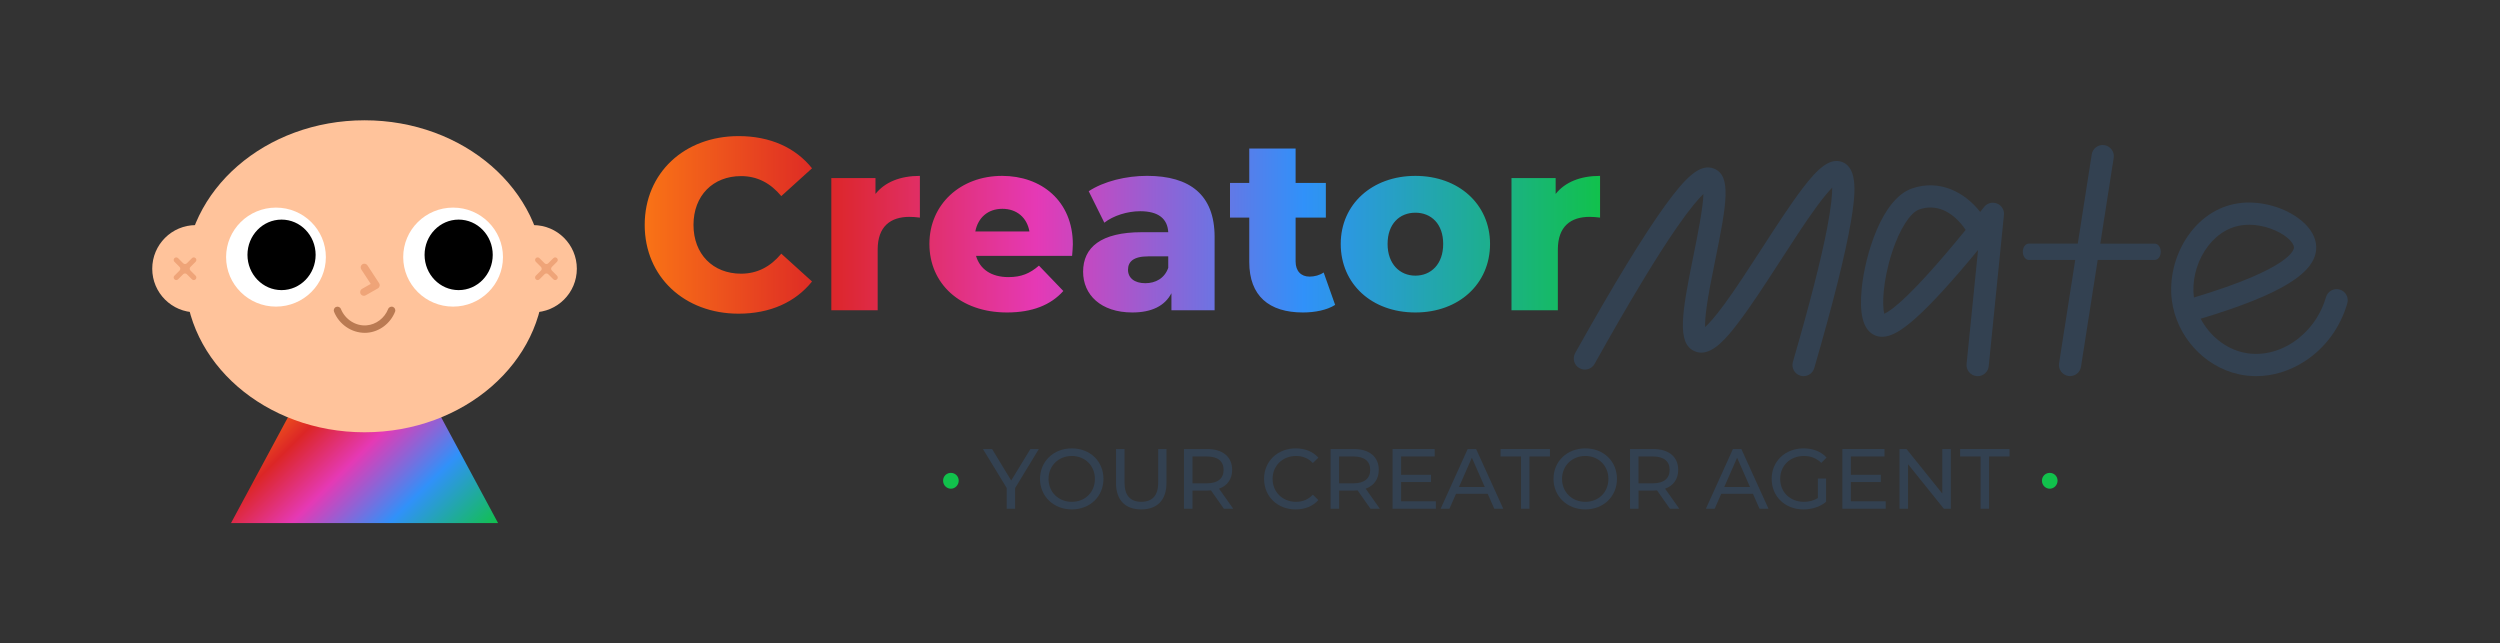 <?xml version="1.0" encoding="UTF-8"?>
<svg id="Layer_1" xmlns="http://www.w3.org/2000/svg" xmlns:xlink="http://www.w3.org/1999/xlink" version="1.1" viewBox="0 0 912.56 234.83">
  <rect x="0" y="0" width="912.56" height="234.83" fill="#333333" stroke="none"/>
  <!-- Generator: Adobe Illustrator 29.6.1, SVG Export Plug-In . SVG Version: 2.1.1 Build 9)  -->
  <defs>
    <style>
      .st0 {
        fill: url(#linear-gradient1);
      }

      .st1 {
        fill: #ffc39b;
      }

      .st2 {
        fill: url(#linear-gradient);
      }

      .st3 {
        fill: #efa478;
      }

      .st4 {
        fill: #334151;
      }

      .st5 {
        fill: #fff;
      }

      .st6 {
        fill: #ba7a52;
      }

      .st7 {
        fill: #11c14c;
      }
    </style>
    <linearGradient id="linear-gradient" x1="101.05" y1="143.6" x2="165.08" y2="207.63" gradientUnits="userSpaceOnUse">
      <stop offset="0" stop-color="#f97316"/>
      <stop offset=".19" stop-color="#dc2626"/>
      <stop offset=".41" stop-color="#e539b5"/>
      <stop offset=".69" stop-color="#3091f9"/>
      <stop offset="1" stop-color="#11c14c"/>
    </linearGradient>
    <linearGradient id="linear-gradient1" x1="235.33" y1="82.09" x2="584.06" y2="82.09" xlink:href="#linear-gradient"/>
  </defs>
  <g>
    <polygon class="st2" points="181.8 190.92 84.33 190.92 119.98 124.67 146.15 124.67 181.8 190.92"/>
    <g>
      <ellipse class="st1" cx="133.07" cy="100.85" rx="65.53" ry="56.94"/>
      <circle class="st1" cx="71.49" cy="98.09" r="15.92"/>
      <circle class="st1" cx="194.64" cy="98.09" r="15.92"/>
      <g>
        <g>
          <ellipse class="st5" cx="165.39" cy="93.85" rx="18.21" ry="18.07"/>
          <ellipse cx="167.42" cy="93.03" rx="12.44" ry="12.87"/>
          <ellipse class="st5" cx="100.74" cy="93.85" rx="18.21" ry="18.07"/>
          <ellipse cx="102.77" cy="93.03" rx="12.44" ry="12.87"/>
        </g>
        <path class="st3" d="M132.82,107.97c-.47,0-.93-.25-1.18-.68-.37-.65-.14-1.48.51-1.85l3.18-1.81-3.46-5.29c-.41-.63-.23-1.46.39-1.87.63-.41,1.46-.23,1.87.39l4.25,6.5c.2.31.27.7.18,1.06-.09.36-.32.67-.65.86l-4.43,2.52c-.21.12-.44.18-.67.18Z"/>
        <path class="st6" d="M133.13,121.49c-4.81,0-9.33-3.06-11.2-7.69-.28-.69.05-1.48.75-1.76.69-.28,1.48.05,1.76.75,1.55,3.83,5.42,6.3,9.37,5.97,3.46-.27,6.55-2.61,7.88-5.97.27-.69,1.06-1.04,1.76-.76.69.28,1.03,1.06.76,1.76-1.71,4.3-5.7,7.31-10.18,7.67-.3.02-.6.04-.89.04Z"/>
      </g>
      <path class="st3" d="M70.07,94.23l-1.87,1.87c-.37.37-.96.37-1.33,0l-1.87-1.87c-.37-.37-.96-.37-1.33,0h0c-.37.37-.37.96,0,1.33l1.87,1.87c.37.37.37.96,0,1.33l-1.87,1.87c-.37.37-.37.96,0,1.33h0c.37.37.96.37,1.33,0l1.87-1.87c.37-.37.96-.37,1.33,0l1.87,1.87c.37.37.96.37,1.33,0h0c.37-.37.37-.96,0-1.33l-1.87-1.87c-.37-.37-.37-.96,0-1.33l1.87-1.87c.37-.37.37-.96,0-1.33h0c-.37-.37-.96-.37-1.33,0Z"/>
      <path class="st3" d="M201.99,94.23l-1.87,1.87c-.37.37-.96.37-1.33,0l-1.87-1.87c-.37-.37-.96-.37-1.33,0h0c-.37.37-.37.96,0,1.33l1.87,1.87c.37.37.37.96,0,1.33l-1.87,1.87c-.37.37-.37.96,0,1.33h0c.37.37.96.37,1.33,0l1.87-1.87c.37-.37.96-.37,1.33,0l1.87,1.87c.37.37.96.37,1.33,0h0c.37-.37.37-.96,0-1.33l-1.87-1.87c-.37-.37-.37-.96,0-1.33l1.87-1.87c.37-.37.37-.96,0-1.33h0c-.37-.37-.96-.37-1.33,0Z"/>
    </g>
  </g>
  <g>
    <g>
      <path class="st0" d="M235.33,82.09c0-18.97,14.51-32.41,34.28-32.41,11.49,0,20.75,4.19,26.8,11.75l-11.22,10.15c-3.92-4.72-8.73-7.3-14.69-7.3-10.24,0-17.36,7.12-17.36,17.81s7.12,17.81,17.36,17.81c5.97,0,10.77-2.58,14.69-7.3l11.22,10.15c-6.06,7.57-15.32,11.75-26.8,11.75-19.77,0-34.28-13.45-34.28-32.41ZM335.78,64.2v15.23c-1.51-.18-2.58-.27-3.83-.27-6.86,0-11.58,3.47-11.58,11.93v22.17h-16.92v-48.26h16.12v5.79c3.47-4.36,9.08-6.59,16.21-6.59ZM391.35,93.4h-35.08c1.43,4.9,5.61,7.75,11.84,7.75,4.72,0,7.84-1.34,11.13-4.19l8.9,9.26c-4.63,5.17-11.4,7.84-20.57,7.84-17.19,0-28.32-10.6-28.32-25.02s11.31-24.84,26.54-24.84c14.25,0,25.82,9.08,25.82,25.02,0,1.25-.18,2.85-.27,4.19ZM356,84.5h19.77c-.89-5.08-4.63-8.28-9.88-8.28s-8.91,3.21-9.88,8.28ZM443.36,86.46v26.8h-15.76v-6.23c-2.4,4.63-7.21,7.03-14.25,7.03-11.58,0-17.99-6.5-17.99-14.87,0-8.9,6.5-14.43,21.46-14.43h9.62c-.27-4.9-3.56-7.66-10.24-7.66-4.63,0-9.8,1.6-13.09,4.19l-5.7-11.49c5.52-3.65,13.71-5.61,21.28-5.61,15.67,0,24.67,6.95,24.67,22.26ZM426.44,97.77v-4.19h-7.3c-5.43,0-7.39,1.96-7.39,4.9s2.31,4.9,6.32,4.9c3.74,0,7.03-1.78,8.37-5.61ZM487.35,111.3c-2.94,1.87-7.3,2.76-11.75,2.76-12.38,0-19.59-6.05-19.59-18.43v-16.21h-7.03v-12.64h7.03v-12.56h16.92v12.56h11.04v12.64h-11.04v16.03c0,3.56,2.05,5.52,5.08,5.52,1.87,0,3.74-.53,5.16-1.51l4.19,11.84ZM489.4,89.04c0-14.51,11.49-24.84,27.25-24.84s27.25,10.33,27.25,24.84-11.31,25.02-27.25,25.02-27.25-10.42-27.25-25.02ZM526.8,89.04c0-7.3-4.36-11.4-10.15-11.4s-10.15,4.1-10.15,11.4,4.45,11.58,10.15,11.58,10.15-4.19,10.15-11.58ZM584.06,64.2v15.23c-1.51-.18-2.58-.27-3.83-.27-6.86,0-11.58,3.47-11.58,11.93v22.17h-16.92v-48.26h16.12v5.79c3.47-4.36,9.08-6.59,16.21-6.59Z"/>
      <g>
        <path class="st4" d="M658.34,137.3c-.38,0-.76-.05-1.13-.16-2.15-.63-3.39-2.88-2.76-5.03,6.11-21.02,10.32-37.49,12.52-48.95,1.51-7.88,1.85-12.27,1.83-14.66-1.25,1.26-3.14,3.45-5.91,7.24-3.92,5.37-8.51,12.47-12.95,19.33-5.36,8.28-10.9,16.84-15.66,23.04-4.01,5.23-8.59,10.61-13.26,10.61-.79,0-1.59-.16-2.39-.49-6.65-2.83-4.73-13.95-.46-35.01,1.37-6.76,3.49-17.22,3.63-22.42-1.78,1.7-4.83,5.17-9.72,12.22-7.47,10.79-17.57,27.55-30.02,49.81-1.09,1.96-3.57,2.65-5.52,1.56-1.96-1.09-2.65-3.57-1.56-5.52,14.09-25.18,25.22-43.41,33.09-54.2,7.1-9.73,12.54-15.32,17.74-13.06,6.22,2.69,4.49,12.69.32,33.23-1.23,6.08-2.51,12.36-3.2,17.47-.47,3.49-.57,5.71-.52,7.09,1.33-1.21,3.52-3.58,6.93-8.21,4.22-5.74,9.08-13.25,13.79-20.52,5.09-7.87,10.36-16.01,14.78-21.82,5.45-7.17,10.04-11.56,14.69-9.65,5.77,2.37,4.61,12.33,3.07,21.48-1.99,11.84-6.51,29.9-13.42,53.69-.52,1.77-2.14,2.93-3.9,2.93Z"/>
        <path class="st4" d="M721.89,137.3c-.14,0-.27,0-.41-.02-2.23-.22-3.86-2.21-3.63-4.44l4.19-41.61c-9.31,11.31-16.87,19.59-22.53,24.68-5.13,4.61-11.02,8.94-15.81,6.15-3.69-2.16-5.04-7.64-4.13-16.76,1.21-12.11,7.28-32.73,18.39-36.52,10.14-3.47,19.29,1.45,24.86,8.58.48-.6.96-1.21,1.44-1.82,1.12-1.42,3.03-1.92,4.71-1.25,1.67.68,2.7,2.37,2.52,4.17l-5.56,55.2c-.21,2.09-1.97,3.65-4.03,3.65ZM704.7,75.74c-1.29,0-2.67.21-4.12.71-3.29,1.13-7.18,7.22-9.9,15.53-3.47,10.62-3.7,19.56-2.87,22.55,2.43-1.07,9.84-6.25,29.7-30.61-1.54-2.33-6.08-8.18-12.83-8.18Z"/>
        <path class="st4" d="M786.61,88.94h-19.95l4.89-31.32c.35-2.21-1.17-4.29-3.38-4.64-2.22-.35-4.29,1.17-4.64,3.38l-5.09,32.57h-17.91c-1.19,0-2.15,1.33-2.15,2.97s.96,2.97,2.15,2.97h16.98l-5.9,37.73c-.35,2.21,1.17,4.29,3.38,4.64.21.03.42.05.63.05,1.96,0,3.69-1.43,4-3.43l6.09-38.98h20.87c1.19,0,2.15-1.33,2.15-2.97s-.96-2.97-2.15-2.97Z"/>
        <path class="st4" d="M823.55,137.3c-2.16,0-4.32-.23-6.45-.71-12.63-2.82-22.63-13.9-24.32-26.95-.98-7.58.9-15.76,5.15-22.44,4.61-7.24,11.38-11.85,19.06-12.99,7.87-1.17,17.15,1.38,23.11,6.34,3.39,2.83,5.25,6.09,5.37,9.45.17,4.79-3.1,9.18-9.99,13.43-6.86,4.24-17.41,8.47-32.18,12.91,3.19,6.1,8.96,10.86,15.57,12.33,12.6,2.81,26.14-6.25,30.16-20.2.62-2.15,2.87-3.4,5.02-2.77,2.15.62,3.39,2.87,2.77,5.02-2.56,8.87-8.13,16.41-15.67,21.24-5.5,3.52-11.58,5.34-17.61,5.34ZM820.93,82.04c-.92,0-1.84.06-2.74.2-5.32.79-10.08,4.1-13.41,9.32-3.25,5.1-4.69,11.3-3.95,17.03,0,0,0,0,0,.01,35.73-10.74,36.55-17.57,36.53-18.33-.03-.73-.68-2.03-2.45-3.5-3.05-2.54-8.53-4.74-13.98-4.74Z"/>
      </g>
    </g>
    <g>
      <path class="st7" d="M344.25,175.46c0-1.64,1.29-2.85,2.85-2.85s2.85,1.22,2.85,2.85-1.33,2.93-2.85,2.93-2.85-1.25-2.85-2.93Z"/>
      <path class="st7" d="M745.36,175.46c0-1.64,1.29-2.85,2.85-2.85s2.85,1.22,2.85,2.85-1.33,2.93-2.85,2.93-2.85-1.25-2.85-2.93Z"/>
    </g>
    <g>
      <path class="st4" d="M370.54,178.17v7.53h-3.08v-7.59l-8.65-14.19h3.33l6.97,11.48,7-11.48h3.08l-8.65,14.25Z"/>
      <path class="st4" d="M379.63,174.81c0-6.38,4.92-11.14,11.61-11.14s11.55,4.73,11.55,11.14-4.92,11.14-11.55,11.14-11.61-4.76-11.61-11.14ZM399.67,174.81c0-4.82-3.61-8.37-8.43-8.37s-8.5,3.55-8.5,8.37,3.61,8.37,8.5,8.37,8.43-3.55,8.43-8.37Z"/>
      <path class="st4" d="M407.37,176.3v-12.39h3.11v12.26c0,4.82,2.21,7,6.13,7s6.16-2.18,6.16-7v-12.26h3.02v12.39c0,6.32-3.45,9.65-9.21,9.65s-9.21-3.33-9.21-9.65Z"/>
      <path class="st4" d="M446.74,185.7l-4.7-6.69c-.44.03-.9.06-1.37.06h-5.38v6.63h-3.11v-21.79h8.5c5.66,0,9.09,2.86,9.09,7.59,0,3.36-1.74,5.79-4.79,6.88l5.17,7.31h-3.39ZM446.65,171.51c0-3.11-2.09-4.89-6.07-4.89h-5.29v9.8h5.29c3.98,0,6.07-1.81,6.07-4.92Z"/>
      <path class="st4" d="M461.41,174.81c0-6.44,4.92-11.14,11.55-11.14,3.36,0,6.29,1.15,8.28,3.39l-2.02,1.96c-1.68-1.77-3.73-2.58-6.13-2.58-4.92,0-8.56,3.55-8.56,8.37s3.64,8.37,8.56,8.37c2.4,0,4.45-.84,6.13-2.61l2.02,1.96c-1.99,2.24-4.92,3.42-8.31,3.42-6.6,0-11.51-4.7-11.51-11.14Z"/>
      <path class="st4" d="M500.26,185.7l-4.7-6.69c-.44.03-.9.06-1.37.06h-5.38v6.63h-3.11v-21.79h8.5c5.66,0,9.09,2.86,9.09,7.59,0,3.36-1.74,5.79-4.79,6.88l5.17,7.31h-3.39ZM500.16,171.51c0-3.11-2.09-4.89-6.07-4.89h-5.29v9.8h5.29c3.98,0,6.07-1.81,6.07-4.92Z"/>
      <path class="st4" d="M524.13,182.99v2.71h-15.81v-21.79h15.37v2.71h-12.26v6.69h10.92v2.65h-10.92v7.03h12.7Z"/>
      <path class="st4" d="M543.06,180.25h-11.58l-2.4,5.45h-3.21l9.87-21.79h3.08l9.9,21.79h-3.27l-2.4-5.45ZM541.97,177.76l-4.7-10.68-4.7,10.68h9.4Z"/>
      <path class="st4" d="M555.21,166.62h-7.47v-2.71h18.02v2.71h-7.47v19.08h-3.08v-19.08Z"/>
      <path class="st4" d="M567.07,174.81c0-6.38,4.92-11.14,11.61-11.14s11.55,4.73,11.55,11.14-4.92,11.14-11.55,11.14-11.61-4.76-11.61-11.14ZM587.11,174.81c0-4.82-3.61-8.37-8.43-8.37s-8.5,3.55-8.5,8.37,3.61,8.37,8.5,8.37,8.43-3.55,8.43-8.37Z"/>
      <path class="st4" d="M609.56,185.7l-4.7-6.69c-.44.03-.9.06-1.37.06h-5.38v6.63h-3.11v-21.79h8.5c5.66,0,9.09,2.86,9.09,7.59,0,3.36-1.74,5.79-4.79,6.88l5.17,7.31h-3.39ZM609.46,171.51c0-3.11-2.09-4.89-6.07-4.89h-5.29v9.8h5.29c3.98,0,6.07-1.81,6.07-4.92Z"/>
      <path class="st4" d="M639.88,180.25h-11.58l-2.4,5.45h-3.21l9.87-21.79h3.08l9.9,21.79h-3.27l-2.4-5.45ZM638.79,177.76l-4.7-10.68-4.7,10.68h9.4Z"/>
      <path class="st4" d="M663.57,174.68h2.99v8.5c-2.18,1.84-5.2,2.77-8.25,2.77-6.69,0-11.61-4.7-11.61-11.14s4.92-11.14,11.67-11.14c3.45,0,6.38,1.15,8.37,3.36l-1.93,1.93c-1.81-1.74-3.86-2.52-6.32-2.52-5.04,0-8.68,3.52-8.68,8.37s3.64,8.37,8.65,8.37c1.84,0,3.55-.4,5.1-1.4v-7.1Z"/>
      <path class="st4" d="M688.32,182.99v2.71h-15.81v-21.79h15.37v2.71h-12.26v6.69h10.92v2.65h-10.92v7.03h12.7Z"/>
      <path class="st4" d="M712.1,163.91v21.79h-2.55l-13.07-16.25v16.25h-3.11v-21.79h2.55l13.07,16.25v-16.25h3.11Z"/>
      <path class="st4" d="M722.97,166.62h-7.47v-2.71h18.02v2.71h-7.47v19.08h-3.08v-19.08Z"/>
    </g>
  </g>
</svg>